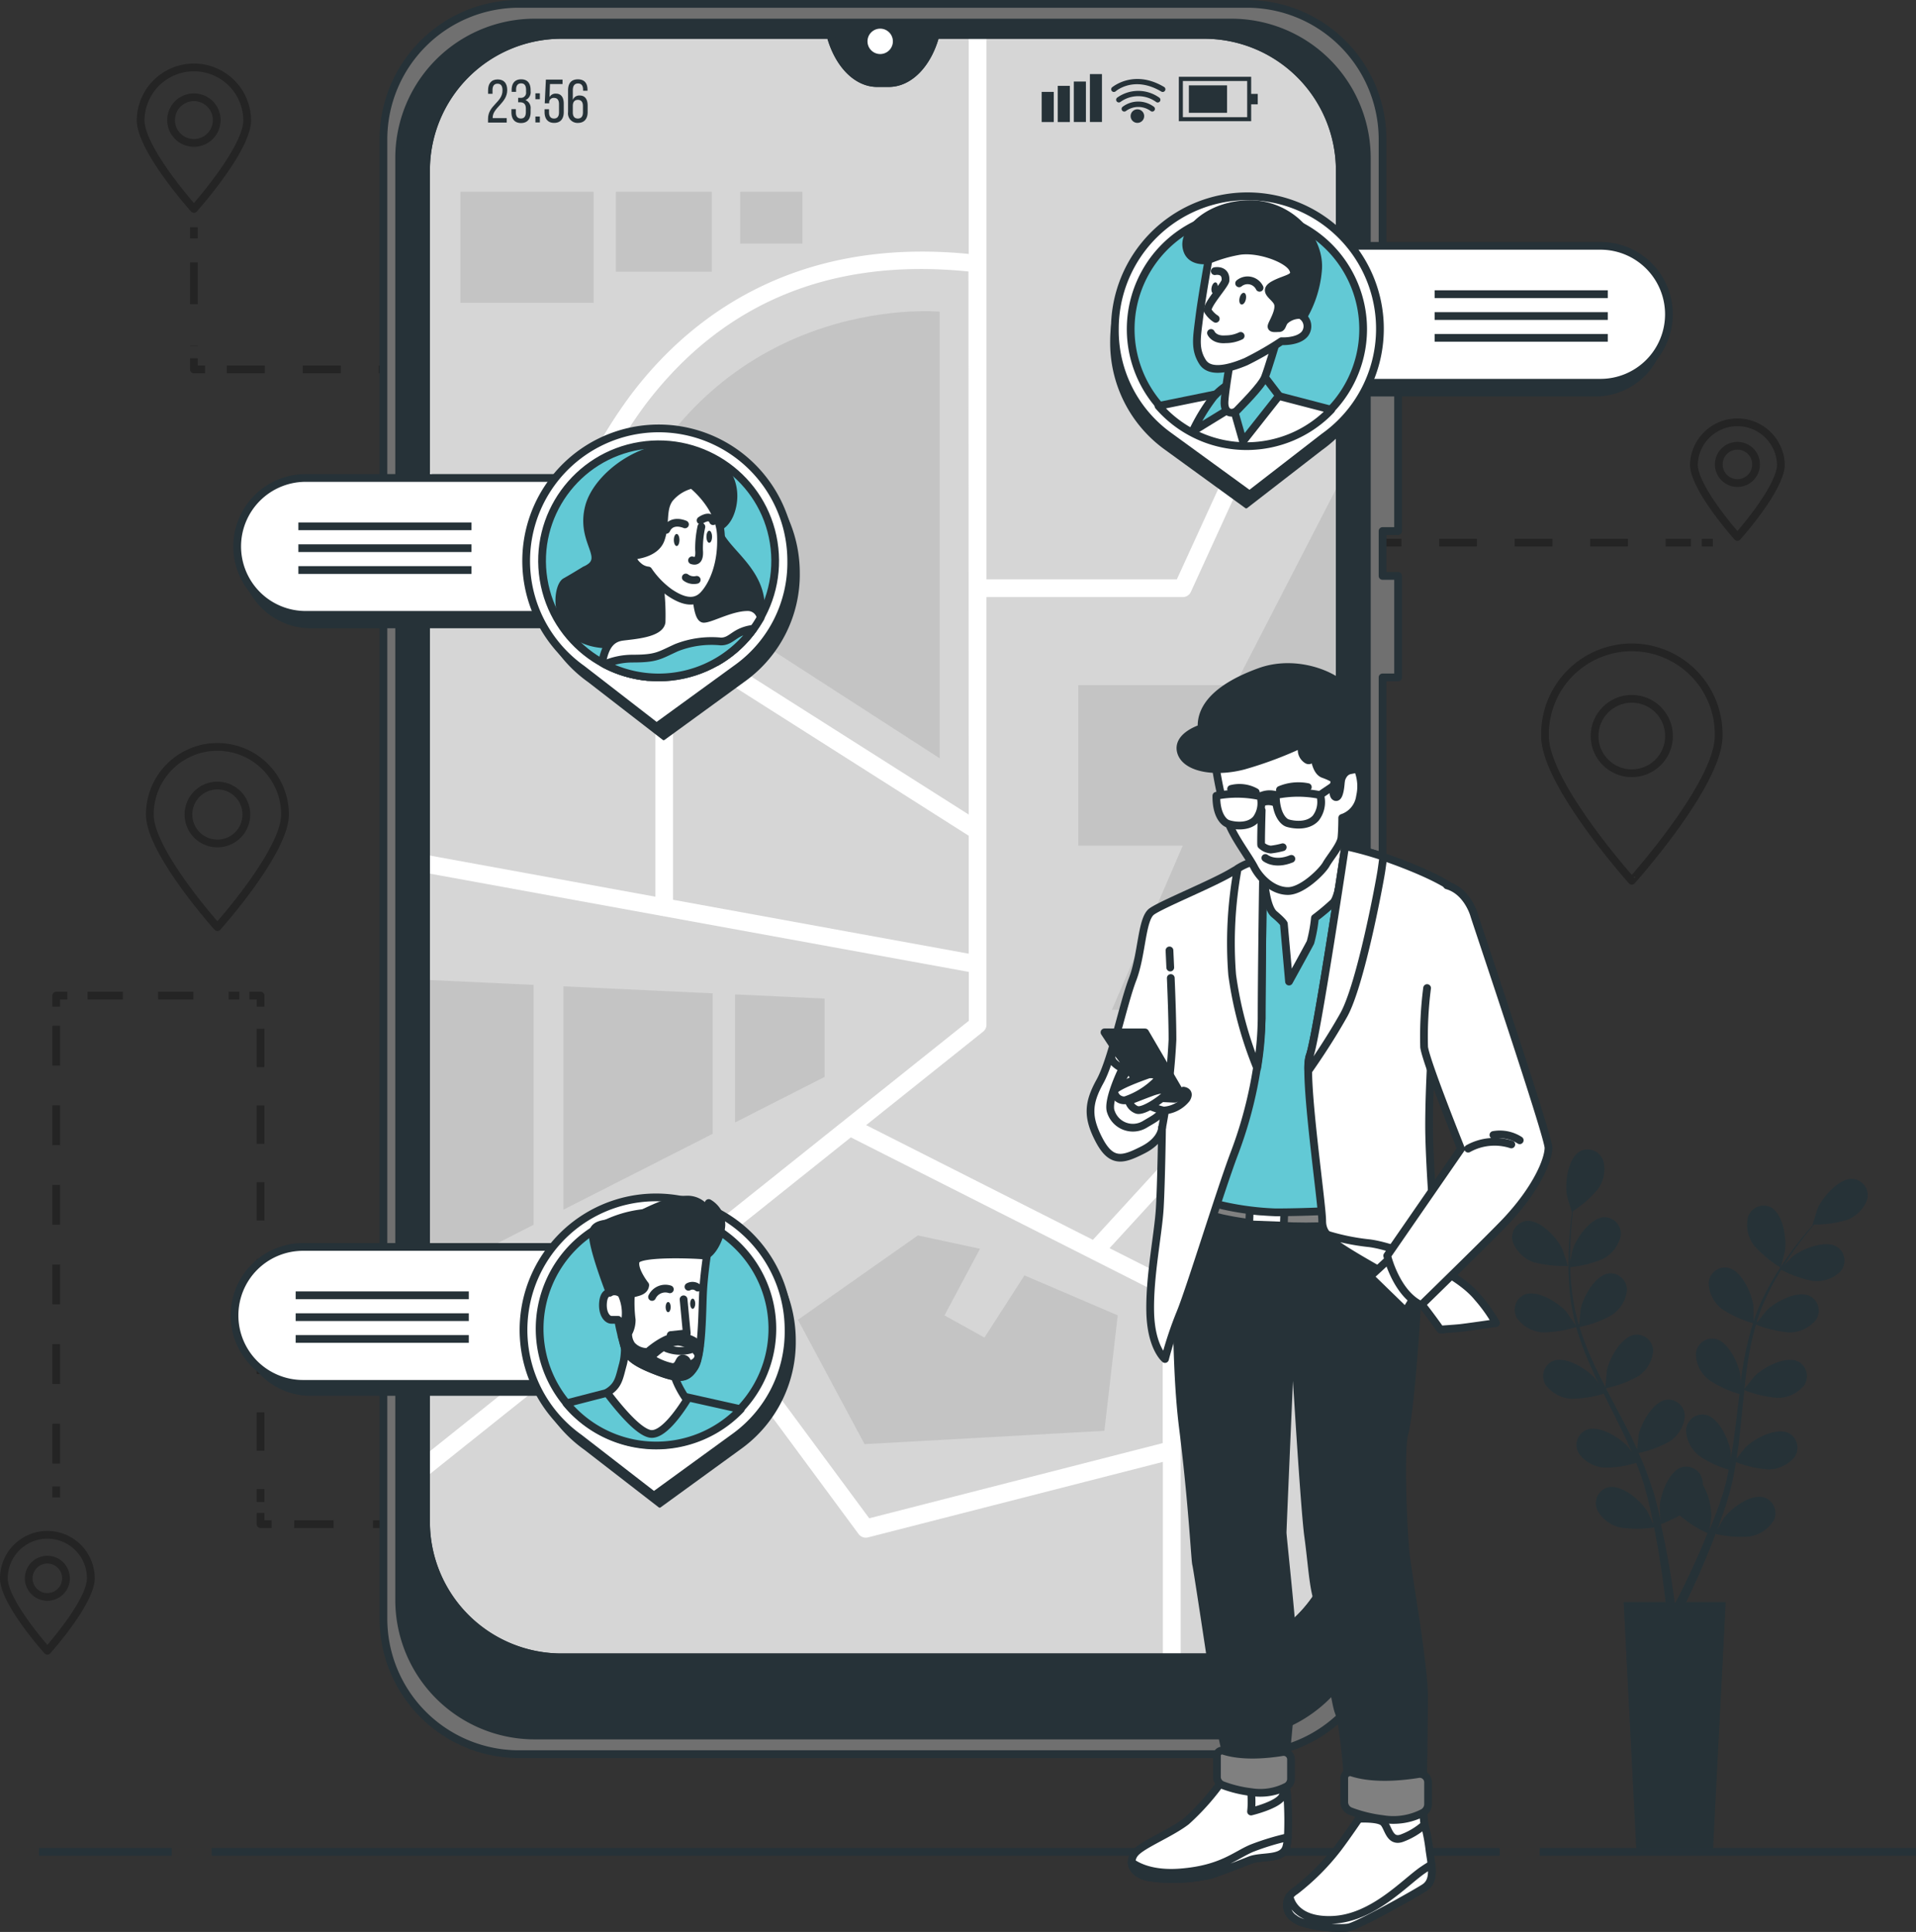 <svg xmlns="http://www.w3.org/2000/svg" width="247.572" height="249.645" viewBox="0 0 247.572 249.645">
  <rect x="0" y="0" width="247.572" height="249.645" fill="#333333" stroke="none"/>
  <g id="Location_tracking-bro" data-name="Location tracking-bro" transform="translate(-40.71 -36.19)">
    <g id="freepik--Graphics--inject-48" transform="translate(41.21 44.822)">
      <g id="Group_184" data-name="Group 184" transform="translate(0 0)" opacity="0.3">
        <line id="Line_1" data-name="Line 1" y2="1.435" transform="translate(24.556 20.74)" fill="none" stroke="#000" stroke-linejoin="round" stroke-width="1"/>
        <line id="Line_2" data-name="Line 2" y2="10.846" transform="translate(24.556 25.274)" fill="none" stroke="#000" stroke-linejoin="round" stroke-width="1" stroke-dasharray="5.4 5.4"/>
        <path id="Path_9227" data-name="Path 9227" d="M84,116.5v1.435h1.435" transform="translate(-59.444 -78.831)" fill="none" stroke="#000" stroke-linejoin="round" stroke-width="1"/>
        <line id="Line_3" data-name="Line 3" x2="88.745" transform="translate(28.809 39.104)" fill="none" stroke="#000" stroke-linejoin="round" stroke-width="1" stroke-dasharray="4.909 4.909"/>
        <path id="Path_9228" data-name="Path 9228" d="M248.5,119h1.435v1.435" transform="translate(-129.541 -79.896)" fill="none" stroke="#000" stroke-linejoin="round" stroke-width="1"/>
        <line id="Line_4" data-name="Line 4" y2="142.592" transform="translate(120.394 43.42)" fill="none" stroke="#000" stroke-linejoin="round" stroke-width="1" stroke-dasharray="5.02 5.02"/>
        <path id="Path_9229" data-name="Path 9229" d="M251,377.5v1.435h1.435" transform="translate(-130.606 -190.048)" fill="none" stroke="#000" stroke-linejoin="round" stroke-width="1"/>
        <line id="Line_5" data-name="Line 5" x2="2.582" transform="translate(123.55 188.886)" fill="none" stroke="#000" stroke-linejoin="round" stroke-width="1" stroke-dasharray="3 3"/>
        <line id="Line_6" data-name="Line 6" x2="1.435" transform="translate(126.994 188.886)" fill="none" stroke="#000" stroke-linejoin="round" stroke-width="1"/>
        <line id="Line_7" data-name="Line 7" y1="1.435" transform="translate(6.766 183.435)" fill="none" stroke="#000" stroke-linejoin="round" stroke-width="1"/>
        <line id="Line_8" data-name="Line 8" y1="57.554" transform="translate(6.766 122.931)" fill="none" stroke="#000" stroke-linejoin="round" stroke-width="1" stroke-dasharray="5.143 5.143"/>
        <path id="Path_9230" data-name="Path 9230" d="M53,261.435V260h1.435" transform="translate(-46.234 -139.979)" fill="none" stroke="#000" stroke-linejoin="round" stroke-width="1"/>
        <line id="Line_9" data-name="Line 9" x2="19.604" transform="translate(10.818 120.021)" fill="none" stroke="#000" stroke-linejoin="round" stroke-width="1" stroke-dasharray="4.556 4.556"/>
        <path id="Path_9231" data-name="Path 9231" d="M96.5,260h1.435v1.435" transform="translate(-64.77 -139.979)" fill="none" stroke="#000" stroke-linejoin="round" stroke-width="1"/>
        <line id="Line_10" data-name="Line 10" y2="61.153" transform="translate(33.164 124.302)" fill="none" stroke="#000" stroke-linejoin="round" stroke-width="1" stroke-dasharray="4.957 4.957"/>
        <path id="Path_9232" data-name="Path 9232" d="M99,376.5v1.435h1.435" transform="translate(-65.836 -189.622)" fill="none" stroke="#000" stroke-linejoin="round" stroke-width="1"/>
        <line id="Line_11" data-name="Line 11" x2="62.765" transform="translate(37.52 188.313)" fill="none" stroke="#000" stroke-linejoin="round" stroke-width="1" stroke-dasharray="5.087 5.087"/>
        <path id="Path_9233" data-name="Path 9233" d="M218.5,377.935h1.435V376.5" transform="translate(-116.757 -189.622)" fill="none" stroke="#000" stroke-linejoin="round" stroke-width="1"/>
        <line id="Line_12" data-name="Line 12" y1="119.636" transform="translate(103.178 64.36)" fill="none" stroke="#000" stroke-linejoin="round" stroke-width="1" stroke-dasharray="5.023 5.023"/>
        <path id="Path_9234" data-name="Path 9234" d="M221,159.435V158h1.435" transform="translate(-117.822 -96.515)" fill="none" stroke="#000" stroke-linejoin="round" stroke-width="1"/>
        <line id="Line_13" data-name="Line 13" x2="110.575" transform="translate(107.413 61.485)" fill="none" stroke="#000" stroke-linejoin="round" stroke-width="1" stroke-dasharray="4.878 4.878"/>
        <line id="Line_14" data-name="Line 14" x2="1.435" transform="translate(219.388 61.485)" fill="none" stroke="#000" stroke-linejoin="round" stroke-width="1"/>
        <path id="Path_9235" data-name="Path 9235" d="M85.773,57.747a6.887,6.887,0,0,0-13.773,0c0,3.8,6.887,11.478,6.887,11.478S85.773,61.546,85.773,57.747Z" transform="translate(-54.33 -50.86)" fill="none" stroke="#000" stroke-linejoin="round" stroke-width="1"/>
        <path id="Path_9236" data-name="Path 9236" d="M84.759,60.67a2.95,2.95,0,1,0-2.95,2.95A2.95,2.95,0,0,0,84.759,60.67Z" transform="translate(-57.253 -53.783)" fill="none" stroke="#000" stroke-linejoin="round" stroke-width="1"/>
        <path id="Path_9237" data-name="Path 9237" d="M432.972,136.347a5.624,5.624,0,0,0-11.242,0c0,3.1,5.624,9.371,5.624,9.371S432.972,139.452,432.972,136.347Z" transform="translate(-203.358 -84.968)" fill="none" stroke="#000" stroke-linejoin="round" stroke-width="1"/>
        <circle id="Ellipse_45" data-name="Ellipse 45" cx="2.41" cy="2.41" r="2.41" transform="translate(221.586 48.969)" fill="none" stroke="#000" stroke-linejoin="round" stroke-width="1"/>
        <path id="Path_9238" data-name="Path 9238" d="M410.641,193.031a11.219,11.219,0,1,0-22.433,0c0,6.192,11.214,18.7,11.214,18.7S410.641,199.223,410.641,193.031Z" transform="translate(-189.072 -106.553)" fill="none" stroke="#000" stroke-linejoin="round" stroke-width="1"/>
        <circle id="Ellipse_46" data-name="Ellipse 46" cx="4.809" cy="4.809" r="4.809" transform="translate(205.54 81.669)" fill="none" stroke="#000" stroke-linejoin="round" stroke-width="1"/>
        <path id="Path_9239" data-name="Path 9239" d="M91.539,212.734a8.734,8.734,0,1,0-17.469,0c0,4.821,8.734,14.554,8.734,14.554S91.539,217.555,91.539,212.734Z" transform="translate(-55.212 -116.116)" fill="none" stroke="#000" stroke-linejoin="round" stroke-width="1"/>
        <path id="Path_9240" data-name="Path 9240" d="M90.253,216.442a3.742,3.742,0,1,0-3.742,3.742A3.742,3.742,0,0,0,90.253,216.442Z" transform="translate(-58.92 -119.824)" fill="none" stroke="#000" stroke-linejoin="round" stroke-width="1"/>
        <path id="Path_9241" data-name="Path 9241" d="M52.447,387.028a5.618,5.618,0,1,0-11.237,0c0,3.1,5.618,9.366,5.618,9.366S52.447,390.133,52.447,387.028Z" transform="translate(-41.21 -191.714)" fill="none" stroke="#000" stroke-linejoin="round" stroke-width="1"/>
        <circle id="Ellipse_47" data-name="Ellipse 47" cx="2.41" cy="2.41" r="2.41" transform="translate(3.208 192.904)" fill="none" stroke="#000" stroke-linejoin="round" stroke-width="1"/>
      </g>
    </g>
    <g id="freepik--Device--inject-48" transform="translate(90.254 36.69)">
      <path id="Path_9242" data-name="Path 9242" d="M254.33,61.179V235.81a17.515,17.515,0,0,1-17.492,17.515H153.775A17.515,17.515,0,0,1,136.26,235.81V61.179A17.515,17.515,0,0,1,153.775,43.67h34.731l.034.126c1.027,3.7,3.392,6.1,6.014,6.1h1.5c2.623,0,4.987-2.4,6.014-6.1l.04-.126h34.725A17.515,17.515,0,0,1,254.33,61.179Z" transform="translate(-130.757 -39.664)" fill="#d6d6d6"/>
      <path id="Path_9243" data-name="Path 9243" d="M208.678,171.576V116.317h25.365a1.148,1.148,0,0,0,1.044-.666L254.33,73.529V68.008l-21.05,46.014h-24.6V43.67h-2.3V71.979c-22.909-2.261-36.332,8.539-43.58,18.112a61.761,61.761,0,0,0-9.991,20.338L136.26,99.922v2.72L165.9,121.459h0v33.578l-29.624-5.406v2.336L206.4,164.753v6.313l-70.122,56.011v2.938l31.713-25.331,24.166,32.711a1.148,1.148,0,0,0,.924.465,1.228,1.228,0,0,0,.287-.034l38.1-9.756v25.256h2.3V205.8a1.148,1.148,0,0,0-.631-1.021l-8.557-4.327L239.2,184.5l15.133,5.831V187.9l-15.076-5.8a1.148,1.148,0,0,0-1.263.293l-15.564,16.981-29.3-14.823,15.116-12.08A1.148,1.148,0,0,0,208.678,171.576Zm22.772,34.932v19.133l-37.922,9.716L169.769,203.22l21.383-17.084ZM206.382,162.4l-38.2-6.967v-32.55l38.2,24.275Zm0-17.98-51.534-32.711A59.936,59.936,0,0,1,164.6,91.463c10.02-13.234,24.068-19.013,41.75-17.216Z" transform="translate(-130.757 -39.664)" fill="#fff"/>
      <path id="Path_9244" data-name="Path 9244" d="M316.937,190.8H313.5l-8.677,21.7H287.469l9.159-21.216h-13.5V170.554h20.246l13.561-26.324Z" transform="translate(-193.341 -82.515)" fill="#c4c4c4"/>
      <rect id="Rectangle_1431" data-name="Rectangle 1431" width="17.216" height="14.347" transform="translate(9.945 24.281)" fill="#c4c4c4"/>
      <rect id="Rectangle_1432" data-name="Rectangle 1432" width="12.396" height="10.33" transform="translate(30.031 24.281)" fill="#c4c4c4"/>
      <path id="Path_9245" data-name="Path 9245" d="M177.68,136.148l42.61,27.517V105.951S189.812,103.012,177.68,136.148Z" transform="translate(-148.406 -66.175)" fill="#c4c4c4"/>
      <rect id="Rectangle_1433" data-name="Rectangle 1433" width="8.034" height="6.697" transform="translate(46.1 24.281)" fill="#c4c4c4"/>
      <path id="Path_9246" data-name="Path 9246" d="M235.495,314,220,324.9l8.608,16.069,30.989-1.722,1.722-14.921-12.051-5.165L244.1,327.2l-5.165-2.869,4.591-8.608Z" transform="translate(-166.44 -154.858)" fill="#c4c4c4"/>
      <path id="Path_9247" data-name="Path 9247" d="M150.159,257.1v31l-13.9,7.07V256.45Z" transform="translate(-130.757 -130.334)" fill="#c4c4c4"/>
      <path id="Path_9248" data-name="Path 9248" d="M186.482,276.969V258.817L167.2,257.91v28.86Z" transform="translate(-143.941 -130.957)" fill="#c4c4c4"/>
      <path id="Path_9249" data-name="Path 9249" d="M205.84,259.73v16.545l11.569-5.882V260.269Z" transform="translate(-160.406 -131.732)" fill="#c4c4c4"/>
      <path id="Path_9250" data-name="Path 9250" d="M257.778,104.809V82.618H255.77V54.2A17.521,17.521,0,0,0,238.255,36.69h-94.07A17.521,17.521,0,0,0,126.67,54.2V245.347a17.515,17.515,0,0,0,17.515,17.515h94.07a17.515,17.515,0,0,0,17.515-17.515V123.724h2.009V110.611H255.77v-5.8Zm-7.535,128.027a17.515,17.515,0,0,1-17.492,17.515H149.688a17.515,17.515,0,0,1-17.515-17.515V58.2A17.515,17.515,0,0,1,149.688,40.7h34.731l.034.126c1.027,3.7,3.392,6.1,6.014,6.1h1.5c2.623,0,4.987-2.4,6.014-6.1l.04-.126h34.725A17.515,17.515,0,0,1,250.243,58.2Z" transform="translate(-126.67 -36.69)" fill="#707070" stroke="#263238" stroke-linejoin="round" stroke-width="1"/>
      <path id="Path_9251" data-name="Path 9251" d="M237.738,40.9H147.719A17.509,17.509,0,0,0,130.21,58.415V244.73a17.515,17.515,0,0,0,17.509,17.515h90.019a17.515,17.515,0,0,0,17.509-17.515V58.415A17.509,17.509,0,0,0,237.738,40.9Zm14.014,193.73a17.515,17.515,0,0,1-17.492,17.515H151.2a17.515,17.515,0,0,1-17.515-17.515V60A17.515,17.515,0,0,1,151.2,42.49h34.731l.034.126c1.027,3.7,3.392,6.1,6.014,6.1h1.5c2.623,0,4.987-2.4,6.014-6.1l.04-.126H234.26A17.515,17.515,0,0,1,251.752,60Z" transform="translate(-128.178 -38.484)" fill="#263238" stroke="#263238" stroke-linejoin="round" stroke-width="1"/>
      <circle id="Ellipse_48" data-name="Ellipse 48" cx="1.641" cy="1.641" r="1.641" transform="translate(62.547 3.202)" fill="#fff"/>
      <path id="Path_9252" data-name="Path 9252" d="M152.7,55.087c0,1.664-1.865,2.261-1.877,3.535v.086h1.813v.574H150.22v-.471c0-1.785,1.871-2.129,1.871-3.684,0-.574-.189-.867-.648-.867s-.643.327-.643.815v.488h-.574v-.448c0-.844.39-1.406,1.24-1.406S152.7,54.244,152.7,55.087Z" transform="translate(-136.705 -43.943)" fill="#263238"/>
      <path id="Path_9253" data-name="Path 9253" d="M157.969,55.069v.143a1.085,1.085,0,0,1-.666,1.148,1.1,1.1,0,0,1,.666,1.148v.425c0,.844-.39,1.395-1.245,1.395s-1.234-.574-1.234-1.395v-.4h.574v.419c0,.494.207.792.648.792s.643-.293.643-.849v-.425c0-.545-.23-.8-.694-.821h-.3v-.574h.362a.66.66,0,0,0,.66-.758v-.253c0-.574-.2-.861-.643-.861s-.648.31-.648.8V55.3h-.574v-.23c0-.844.39-1.389,1.234-1.389S157.969,54.225,157.969,55.069Z" transform="translate(-138.951 -43.93)" fill="#263238"/>
      <path id="Path_9254" data-name="Path 9254" d="M161.464,56.83v.763h-.574V56.83Zm0,3v.763h-.574v-.763Z" transform="translate(-141.252 -45.272)" fill="#263238"/>
      <path id="Path_9255" data-name="Path 9255" d="M163.587,56.011a.884.884,0,0,1,.821-.453c.712,0,1.022.516,1.022,1.308v1.079c0,.844-.4,1.395-1.245,1.395s-1.234-.574-1.234-1.395v-.373h.574v.413c0,.494.207.792.648.792s.643-.3.643-.792V56.912c0-.5-.2-.8-.643-.8a.574.574,0,0,0-.626.574v.126h-.574l.149-3.065h2.152v.574H163.65Z" transform="translate(-142.13 -43.96)" fill="#263238"/>
      <path id="Path_9256" data-name="Path 9256" d="M170.754,55.057v.1h-.574v-.149c0-.5-.207-.792-.654-.792s-.671.3-.671.89v1.24a.884.884,0,0,1,.889-.574c.712,0,1.027.511,1.027,1.308v.838c0,.844-.419,1.395-1.263,1.395a1.227,1.227,0,0,1-1.268-1.395V55.1c0-.872.39-1.417,1.268-1.417S170.754,54.214,170.754,55.057Zm-1.9,2.066v.832c0,.494.207.792.654.792s.654-.3.654-.792v-.832c0-.494-.212-.792-.654-.792S168.854,56.63,168.854,57.123Z" transform="translate(-144.384 -43.93)" fill="#263238"/>
      <rect id="Rectangle_1434" data-name="Rectangle 1434" width="1.561" height="3.897" transform="translate(85.055 11.374)" fill="#263238"/>
      <rect id="Rectangle_1435" data-name="Rectangle 1435" width="1.561" height="4.677" transform="translate(87.132 10.594)" fill="#263238"/>
      <rect id="Rectangle_1436" data-name="Rectangle 1436" width="1.561" height="5.228" transform="translate(89.209 10.037)" fill="#263238"/>
      <rect id="Rectangle_1437" data-name="Rectangle 1437" width="1.555" height="6.192" transform="translate(91.287 9.073)" fill="#263238"/>
      <path id="Path_9257" data-name="Path 9257" d="M315.108,58.849H305.76V53.11h9.348Zm-8.826-.522h8.31V53.655h-8.31Z" transform="translate(-202.984 -43.687)" fill="#263238"/>
      <rect id="Rectangle_1438" data-name="Rectangle 1438" width="4.935" height="3.547" transform="translate(104.073 10.531)" fill="#263238"/>
      <rect id="Rectangle_1439" data-name="Rectangle 1439" width="1.176" height="1.349" transform="translate(111.797 11.633)" fill="#263238"/>
      <path id="Path_9258" data-name="Path 9258" d="M296.842,59.994a.315.315,0,0,1-.178-.046,2.705,2.705,0,0,0-3.214-.04.35.35,0,0,1-.493-.034.344.344,0,0,1,.034-.488,3.361,3.361,0,0,1,4.017-.04.35.35,0,0,1,.121.482.344.344,0,0,1-.287.166Z" transform="translate(-197.492 -46.077)" fill="#263238"/>
      <path id="Path_9259" data-name="Path 9259" d="M297.015,57.8a.35.35,0,0,1-.178-.052,3.942,3.942,0,0,0-4.62-.034.35.35,0,0,1-.459-.528,4.674,4.674,0,0,1,5.435-.034.35.35,0,0,1,.126.476A.362.362,0,0,1,297.015,57.8Z" transform="translate(-196.97 -45.054)" fill="#263238"/>
      <path id="Path_9260" data-name="Path 9260" d="M297.188,55.283a.321.321,0,0,1-.178-.052c-3.489-2.072-5.8-.121-5.9-.034a.35.35,0,0,1-.493-.034.344.344,0,0,1,.034-.488c.029,0,2.778-2.382,6.714-.04a.344.344,0,0,1,.12.476A.35.35,0,0,1,297.188,55.283Z" transform="translate(-196.495 -43.898)" fill="#263238"/>
      <circle id="Ellipse_49" data-name="Ellipse 49" cx="0.878" cy="0.878" r="0.878" transform="translate(96.544 13.624)" fill="#263238"/>
    </g>
    <g id="freepik--Plant--inject-48" transform="translate(236.103 184.736)">
      <path id="Path_9261" data-name="Path 9261" d="M438.005,315.294c.029,0,.574-2.1.574-2.238.224-1.59-.281-4.792-1.905-5.578a2.123,2.123,0,0,0-2.869,1.285,4.426,4.426,0,0,0,.769,3.661A15.293,15.293,0,0,0,438.005,315.294Z" transform="translate(-403.329 -300.049)" fill="#263238"/>
      <path id="Path_9262" data-name="Path 9262" d="M383.567,316.05a14.829,14.829,0,0,0,4.448.488s-.677-2.066-.735-2.192c-.694-1.446-2.869-3.839-4.666-3.6a2.129,2.129,0,0,0-1.722,2.669A4.448,4.448,0,0,0,383.567,316.05Z" transform="translate(-380.817 -301.511)" fill="#263238"/>
      <path id="Path_9263" data-name="Path 9263" d="M425.164,298.467c-1.79-.189-3.914,2.261-4.591,3.724-.057.132-.712,2.215-.677,2.215h.034c-.339.385-.694.8-1.079,1.263-.7.855-1.481,1.831-2.261,2.956a37.174,37.174,0,0,0-2.341,3.736,27.577,27.577,0,0,0-2,4.5v.057c0-.522,0-2-.029-2.112-.207-1.59-1.544-4.545-3.311-4.872a2.118,2.118,0,0,0-2.45,2,4.4,4.4,0,0,0,1.722,3.334,15.011,15.011,0,0,0,4.017,1.842A37.667,37.667,0,0,0,411.012,322c-.172.964-.316,1.934-.448,2.915v-.918c-.207-1.6-1.544-4.551-3.311-4.878a2.123,2.123,0,0,0-2.451,2,4.386,4.386,0,0,0,1.722,3.328,14.761,14.761,0,0,0,3.914,1.808c-.052.373-.1.746-.143,1.148-.218,1.8-.425,3.6-.683,5.366-.086.62-.2,1.228-.31,1.836v-.8c-.207-1.59-1.538-4.545-3.311-4.872a2.123,2.123,0,0,0-2.45,2,4.422,4.422,0,0,0,1.722,3.328,13.417,13.417,0,0,0,3.8,1.768c-.132.62-.258,1.24-.413,1.836-.12.4-.2.8-.339,1.2s-.258.792-.379,1.182c-.276.74-.545,1.509-.826,2.227-.2.5-.384.976-.574,1.452.1-.62.264-1.831.264-1.934a8.3,8.3,0,0,0-1.108-4.017,2.6,2.6,0,0,0-.029-.471,2.129,2.129,0,0,0-2.6-1.808c-1.722.465-2.841,3.518-2.927,5.119,0,.092.057,1.148.109,1.779-.086-.379-.166-.746-.264-1.148-.184-.769-.385-1.527-.6-2.347l-.413-1.205c-.109-.4-.281-.8-.419-1.211-.344-.941-.735-1.877-1.148-2.812a14.229,14.229,0,0,0,4.017-1.5,4.406,4.406,0,0,0,1.951-3.2,2.129,2.129,0,0,0-2.3-2.181c-1.791.2-3.34,3.042-3.661,4.591,0,.1-.126,1.257-.172,1.888-.258-.574-.511-1.113-.786-1.676-.8-1.607-1.659-3.208-2.508-4.815-.264-.494-.516-.981-.769-1.475a14.932,14.932,0,0,0,4.155-1.538,4.448,4.448,0,0,0,1.951-3.191,2.129,2.129,0,0,0-2.3-2.181c-1.785.2-3.334,3.042-3.661,4.591,0,.121-.172,1.779-.189,2.2-.574-1.085-1.119-2.169-1.618-3.26a38.39,38.39,0,0,1-1.756-4.534,14.153,14.153,0,0,0,4.184-1.544,4.43,4.43,0,0,0,1.951-3.191,2.129,2.129,0,0,0-2.3-2.181c-1.79.2-3.34,3.042-3.667,4.591,0,.1-.138,1.372-.178,1.974h-.1a27.548,27.548,0,0,1-.912-4.8c-.1-.89-.143-1.75-.172-2.588a14.274,14.274,0,0,0,4.224-1.062,4.453,4.453,0,0,0,2.3-2.961,2.129,2.129,0,0,0-2.043-2.416c-1.8,0-3.656,2.657-4.149,4.184-.029.086-.207.958-.333,1.6v-1.148c0-1.36.092-2.6.178-3.7.052-.631.109-1.194.172-1.722a14.436,14.436,0,0,0,3.242-2.869,4.342,4.342,0,0,0,.666-3.684,2.129,2.129,0,0,0-2.927-1.205c-1.6.826-2.02,4.046-1.756,5.63,0,.132.631,2.232.654,2.215h.034c-.069.511-.143,1.056-.207,1.653-.109,1.1-.224,2.347-.253,3.713a38.674,38.674,0,0,0,.1,4.407,27.473,27.473,0,0,0,.821,4.867.306.306,0,0,0,0,.057c-.287-.448-1.148-1.664-1.194-1.75-1.05-1.211-3.793-2.938-5.446-2.238a2.129,2.129,0,0,0-.947,3.024,4.471,4.471,0,0,0,3.265,1.836,14.893,14.893,0,0,0,4.379-.689,36.526,36.526,0,0,0,1.722,4.723c.385.9.8,1.79,1.234,2.68-.258-.379-.488-.712-.528-.752-1.05-1.217-3.793-2.944-5.446-2.244a2.129,2.129,0,0,0-.947,3.024,4.453,4.453,0,0,0,3.265,1.836,14.333,14.333,0,0,0,4.252-.654c.172.339.339.677.5,1.016.815,1.624,1.636,3.242,2.393,4.855.27.574.511,1.148.752,1.722-.224-.333-.419-.614-.453-.654-1.05-1.211-3.8-2.944-5.452-2.238a2.123,2.123,0,0,0-.941,3.024,4.443,4.443,0,0,0,3.26,1.831,13.205,13.205,0,0,0,4.143-.62c.229.574.465,1.182.666,1.762.126.4.275.775.379,1.188s.224.8.333,1.194c.189.769.385,1.561.545,2.3.115.528.212,1.027.316,1.532-.258-.574-.786-1.67-.844-1.756-.855-1.36-3.306-3.483-5.044-3.042a2.129,2.129,0,0,0-1.395,2.869,4.4,4.4,0,0,0,2.95,2.3,15.165,15.165,0,0,0,4.407,0c.166.832.321,1.647.453,2.422.471,2.669.763,4.907.947,6.479.029.275.057.528.08.763h-5.412l1.653,32.218h9.871l1.653-32.218h-5.108l.115-.235c.689-1.44,1.653-3.512,2.686-6.043.333-.8.666-1.664,1-2.554a14.437,14.437,0,0,0,4.4.344,4.5,4.5,0,0,0,3.11-2.083,2.129,2.129,0,0,0-1.176-2.938c-1.722-.574-4.3,1.36-5.262,2.651-.052.08-.574.976-.89,1.544.138-.362.27-.717.407-1.09.27-.74.522-1.492.792-2.3.121-.39.235-.786.356-1.188s.212-.826.321-1.245c.23-.976.419-1.974.574-2.978a14.163,14.163,0,0,0,4.172.958,4.447,4.447,0,0,0,3.392-1.59,2.123,2.123,0,0,0-.717-3.082c-1.6-.826-4.465.694-5.6,1.825-.069.069-.8.976-1.182,1.481.092-.608.189-1.211.27-1.831.218-1.785.39-3.592.574-5.4l.172-1.659a14.706,14.706,0,0,0,4.316,1.01,4.43,4.43,0,0,0,3.386-1.584,2.129,2.129,0,0,0-.712-3.087c-1.6-.821-4.465.694-5.6,1.831-.086.086-1.148,1.389-1.377,1.722.126-1.217.27-2.427.453-3.61a36.489,36.489,0,0,1,1.039-4.752,14.935,14.935,0,0,0,4.333,1.022,4.447,4.447,0,0,0,3.392-1.59,2.123,2.123,0,0,0-.717-3.082c-1.6-.826-4.459.694-5.6,1.825-.075.075-.867,1.067-1.234,1.549l-.092-.052a27.077,27.077,0,0,1,1.888-4.5c.407-.8.844-1.544,1.286-2.255a14.6,14.6,0,0,0,4.1,1.446,4.424,4.424,0,0,0,3.547-1.205,2.135,2.135,0,0,0-.373-3.151c-1.5-.993-4.511.2-5.768,1.205-.069.052-.7.683-1.148,1.148.207-.316.413-.648.614-.953.752-1.148,1.509-2.123,2.187-3,.39-.494.752-.93,1.1-1.337a13.868,13.868,0,0,0,4.287-.608,4.423,4.423,0,0,0,2.594-2.7,2.135,2.135,0,0,0-1.8-2.565Zm-19.8,48.039c-1.079,2.485-2.072,4.516-2.789,5.922-.143.287-.275.534-.4.769h-.115c-.04-.275-.075-.574-.121-.912-.218-1.584-.574-3.845-1.1-6.531-.166-.849-.362-1.75-.574-2.674a23.487,23.487,0,0,0,2.462-1.148,14.77,14.77,0,0,0,3.581,2.3C406,345.02,405.681,345.789,405.365,346.506Z" transform="translate(-381.065 -294.665)" fill="#263238"/>
      <path id="Path_9264" data-name="Path 9264" d="M383.567,316.05a14.829,14.829,0,0,0,4.448.488s-.677-2.066-.735-2.192c-.694-1.446-2.869-3.839-4.666-3.6a2.129,2.129,0,0,0-1.722,2.669A4.448,4.448,0,0,0,383.567,316.05Z" transform="translate(-380.817 -301.511)" fill="#263238" opacity="0.3"/>
      <path id="Path_9265" data-name="Path 9265" d="M438.005,315.294c.029,0,.574-2.1.574-2.238.224-1.59-.281-4.792-1.905-5.578a2.123,2.123,0,0,0-2.869,1.285,4.426,4.426,0,0,0,.769,3.661A15.293,15.293,0,0,0,438.005,315.294Z" transform="translate(-403.329 -300.049)" fill="#263238" opacity="0.3"/>
      <path id="Path_9266" data-name="Path 9266" d="M425.164,298.467c-1.79-.189-3.914,2.261-4.591,3.724-.057.132-.712,2.215-.677,2.215h.034c-.339.385-.694.8-1.079,1.263-.7.855-1.481,1.831-2.261,2.956a37.174,37.174,0,0,0-2.341,3.736,27.577,27.577,0,0,0-2,4.5v.057c0-.522,0-2-.029-2.112-.207-1.59-1.544-4.545-3.311-4.872a2.118,2.118,0,0,0-2.45,2,4.4,4.4,0,0,0,1.722,3.334,15.011,15.011,0,0,0,4.017,1.842A37.667,37.667,0,0,0,411.012,322c-.172.964-.316,1.934-.448,2.915v-.918c-.207-1.6-1.544-4.551-3.311-4.878a2.123,2.123,0,0,0-2.451,2,4.386,4.386,0,0,0,1.722,3.328,14.761,14.761,0,0,0,3.914,1.808c-.052.373-.1.746-.143,1.148-.218,1.8-.425,3.6-.683,5.366-.086.62-.2,1.228-.31,1.836v-.8c-.207-1.59-1.538-4.545-3.311-4.872a2.123,2.123,0,0,0-2.45,2,4.422,4.422,0,0,0,1.722,3.328,13.417,13.417,0,0,0,3.8,1.768c-.132.62-.258,1.24-.413,1.836-.12.4-.2.8-.339,1.2s-.258.792-.379,1.182c-.276.74-.545,1.509-.826,2.227-.2.5-.384.976-.574,1.452.1-.62.264-1.831.264-1.934a8.3,8.3,0,0,0-1.108-4.017,2.6,2.6,0,0,0-.029-.471,2.129,2.129,0,0,0-2.6-1.808c-1.722.465-2.841,3.518-2.927,5.119,0,.092.057,1.148.109,1.779-.086-.379-.166-.746-.264-1.148-.184-.769-.385-1.527-.6-2.347l-.413-1.205c-.109-.4-.281-.8-.419-1.211-.344-.941-.735-1.877-1.148-2.812a14.229,14.229,0,0,0,4.017-1.5,4.406,4.406,0,0,0,1.951-3.2,2.129,2.129,0,0,0-2.3-2.181c-1.791.2-3.34,3.042-3.661,4.591,0,.1-.126,1.257-.172,1.888-.258-.574-.511-1.113-.786-1.676-.8-1.607-1.659-3.208-2.508-4.815-.264-.494-.516-.981-.769-1.475a14.932,14.932,0,0,0,4.155-1.538,4.448,4.448,0,0,0,1.951-3.191,2.129,2.129,0,0,0-2.3-2.181c-1.785.2-3.334,3.042-3.661,4.591,0,.121-.172,1.779-.189,2.2-.574-1.085-1.119-2.169-1.618-3.26a38.39,38.39,0,0,1-1.756-4.534,14.153,14.153,0,0,0,4.184-1.544,4.43,4.43,0,0,0,1.951-3.191,2.129,2.129,0,0,0-2.3-2.181c-1.79.2-3.34,3.042-3.667,4.591,0,.1-.138,1.372-.178,1.974h-.1a27.548,27.548,0,0,1-.912-4.8c-.1-.89-.143-1.75-.172-2.588a14.274,14.274,0,0,0,4.224-1.062,4.453,4.453,0,0,0,2.3-2.961,2.129,2.129,0,0,0-2.043-2.416c-1.8,0-3.656,2.657-4.149,4.184-.029.086-.207.958-.333,1.6v-1.148c0-1.36.092-2.6.178-3.7.052-.631.109-1.194.172-1.722a14.436,14.436,0,0,0,3.242-2.869,4.342,4.342,0,0,0,.666-3.684,2.129,2.129,0,0,0-2.927-1.205c-1.6.826-2.02,4.046-1.756,5.63,0,.132.631,2.232.654,2.215h.034c-.069.511-.143,1.056-.207,1.653-.109,1.1-.224,2.347-.253,3.713a38.674,38.674,0,0,0,.1,4.407,27.473,27.473,0,0,0,.821,4.867.306.306,0,0,0,0,.057c-.287-.448-1.148-1.664-1.194-1.75-1.05-1.211-3.793-2.938-5.446-2.238a2.129,2.129,0,0,0-.947,3.024,4.471,4.471,0,0,0,3.265,1.836,14.893,14.893,0,0,0,4.379-.689,36.526,36.526,0,0,0,1.722,4.723c.385.9.8,1.79,1.234,2.68-.258-.379-.488-.712-.528-.752-1.05-1.217-3.793-2.944-5.446-2.244a2.129,2.129,0,0,0-.947,3.024,4.453,4.453,0,0,0,3.265,1.836,14.333,14.333,0,0,0,4.252-.654c.172.339.339.677.5,1.016.815,1.624,1.636,3.242,2.393,4.855.27.574.511,1.148.752,1.722-.224-.333-.419-.614-.453-.654-1.05-1.211-3.8-2.944-5.452-2.238a2.123,2.123,0,0,0-.941,3.024,4.443,4.443,0,0,0,3.26,1.831,13.205,13.205,0,0,0,4.143-.62c.229.574.465,1.182.666,1.762.126.4.275.775.379,1.188s.224.8.333,1.194c.189.769.385,1.561.545,2.3.115.528.212,1.027.316,1.532-.258-.574-.786-1.67-.844-1.756-.855-1.36-3.306-3.483-5.044-3.042a2.129,2.129,0,0,0-1.395,2.869,4.4,4.4,0,0,0,2.95,2.3,15.165,15.165,0,0,0,4.407,0c.166.832.321,1.647.453,2.422.471,2.669.763,4.907.947,6.479.029.275.057.528.08.763h-5.412l1.653,32.218h9.871l1.653-32.218h-5.108l.115-.235c.689-1.44,1.653-3.512,2.686-6.043.333-.8.666-1.664,1-2.554a14.437,14.437,0,0,0,4.4.344,4.5,4.5,0,0,0,3.11-2.083,2.129,2.129,0,0,0-1.176-2.938c-1.722-.574-4.3,1.36-5.262,2.651-.052.08-.574.976-.89,1.544.138-.362.27-.717.407-1.09.27-.74.522-1.492.792-2.3.121-.39.235-.786.356-1.188s.212-.826.321-1.245c.23-.976.419-1.974.574-2.978a14.163,14.163,0,0,0,4.172.958,4.447,4.447,0,0,0,3.392-1.59,2.123,2.123,0,0,0-.717-3.082c-1.6-.826-4.465.694-5.6,1.825-.069.069-.8.976-1.182,1.481.092-.608.189-1.211.27-1.831.218-1.785.39-3.592.574-5.4l.172-1.659a14.706,14.706,0,0,0,4.316,1.01,4.43,4.43,0,0,0,3.386-1.584,2.129,2.129,0,0,0-.712-3.087c-1.6-.821-4.465.694-5.6,1.831-.086.086-1.148,1.389-1.377,1.722.126-1.217.27-2.427.453-3.61a36.489,36.489,0,0,1,1.039-4.752,14.935,14.935,0,0,0,4.333,1.022,4.447,4.447,0,0,0,3.392-1.59,2.123,2.123,0,0,0-.717-3.082c-1.6-.826-4.459.694-5.6,1.825-.075.075-.867,1.067-1.234,1.549l-.092-.052a27.077,27.077,0,0,1,1.888-4.5c.407-.8.844-1.544,1.286-2.255a14.6,14.6,0,0,0,4.1,1.446,4.424,4.424,0,0,0,3.547-1.205,2.135,2.135,0,0,0-.373-3.151c-1.5-.993-4.511.2-5.768,1.205-.069.052-.7.683-1.148,1.148.207-.316.413-.648.614-.953.752-1.148,1.509-2.123,2.187-3,.39-.494.752-.93,1.1-1.337a13.868,13.868,0,0,0,4.287-.608,4.423,4.423,0,0,0,2.594-2.7,2.135,2.135,0,0,0-1.8-2.565Zm-19.8,48.039c-1.079,2.485-2.072,4.516-2.789,5.922-.143.287-.275.534-.4.769h-.115c-.04-.275-.075-.574-.121-.912-.218-1.584-.574-3.845-1.1-6.531-.166-.849-.362-1.75-.574-2.674a23.487,23.487,0,0,0,2.462-1.148,14.77,14.77,0,0,0,3.581,2.3C406,345.02,405.681,345.789,405.365,346.506Z" transform="translate(-381.065 -294.665)" fill="#263238" opacity="0.3"/>
    </g>
    <g id="freepik--Floor--inject-48" transform="translate(45.749 275.487)">
      <line id="Line_15" data-name="Line 15" x2="48.63" transform="translate(193.902)" fill="none" stroke="#263238" stroke-linejoin="round" stroke-width="1"/>
      <line id="Line_16" data-name="Line 16" x2="166.425" transform="translate(22.312)" fill="none" stroke="#263238" stroke-linejoin="round" stroke-width="1"/>
      <line id="Line_17" data-name="Line 17" x2="17.147" fill="none" stroke="#263238" stroke-linejoin="round" stroke-width="1"/>
    </g>
    <g id="freepik--Character--inject-48" transform="translate(181.621 122.382)">
      <path id="Path_9267" data-name="Path 9267" d="M315.327,443.995a7.37,7.37,0,0,1-.2,1.251c-.471,1.722-3.151,1.1-4.723,1.722s-3.621,1.417-5.039,1.888a22.121,22.121,0,0,1-8.034.316c-1.458-.31-2.158-1.1-2.186-1.922a1.756,1.756,0,0,1,.459-1.222c.941-1.1,4.557-2.519,6.605-4.092a31.921,31.921,0,0,0,4.723-5.354c2.99.792,8.034.161,8.034.161s.31,1.722.31,2.2a44.824,44.824,0,0,1,.046,5.05Z" transform="translate(-289.83 -292.783)" fill="#fff" stroke="#263238" stroke-linecap="round" stroke-linejoin="round" stroke-width="1"/>
      <path id="Path_9268" data-name="Path 9268" d="M315.328,449.5a7.37,7.37,0,0,1-.2,1.251c-.471,1.722-3.151,1.1-4.723,1.722s-3.621,1.417-5.039,1.888a22.12,22.12,0,0,1-8.034.316c-1.458-.31-2.158-1.1-2.186-1.923.8.574,2.76,1.613,6.479,1.285,5.165-.442,6.927-2.232,9.056-3.122a32.888,32.888,0,0,1,4.643-1.417Z" transform="translate(-289.83 -298.289)" fill="#fff" stroke="#263238" stroke-linecap="round" stroke-linejoin="round" stroke-width="1"/>
      <path id="Path_9269" data-name="Path 9269" d="M326.206,437.656c-.069-.436-.132-.786-.132-.786a36.114,36.114,0,0,1-4.769.23l-.115.086s.316-.161.476,1.1a11.715,11.715,0,0,1,0,2.514s3.581-.849,4.092-2.043C325.907,438.408,326.062,438.023,326.206,437.656Z" transform="translate(-300.926 -292.907)" fill="#fff" stroke="#263238" stroke-linecap="round" stroke-linejoin="round" stroke-width="1"/>
      <path id="Path_9270" data-name="Path 9270" d="M347.819,453.243c-1.446.918-8.539,4.884-9.756,5.113s-5.739-.08-7.019-1.148a2.057,2.057,0,0,1-.626-2.869,2.743,2.743,0,0,1,.78-.729,30.43,30.43,0,0,0,5.417-5.417c1.222-1.6,3.128-4.425,3.128-4.425l.149-.838,7.782.23s.149,1.676.224,1.986a22.863,22.863,0,0,1,.614,3.277c.092.648.2,1.257.258,1.813C348.892,451.578,348.817,452.6,347.819,453.243Z" transform="translate(-304.709 -295.489)" fill="#fff" stroke="#263238" stroke-linecap="round" stroke-linejoin="round" stroke-width="1"/>
      <path id="Path_9271" data-name="Path 9271" d="M347.819,458.667c-1.446.918-8.539,4.884-9.756,5.113s-5.739-.08-7.019-1.148a2.057,2.057,0,0,1-.626-2.869c.1.534.832,3.237,5.572,3.042,5.251-.224,9.383-4.918,11.73-6.485.373-.253.723-.471,1.05-.66C348.892,457,348.817,458.024,347.819,458.667Z" transform="translate(-304.709 -300.914)" fill="#fff" stroke="#263238" stroke-linecap="round" stroke-linejoin="round" stroke-width="1"/>
      <path id="Path_9272" data-name="Path 9272" d="M354.538,443.19l-7.782-.23-.149.838-.367.534c.2,0,2.531-.126,3.185.459s.763,2.594,2.364,2.06a9.217,9.217,0,0,0,2.961-1.762C354.67,444.641,354.538,443.19,354.538,443.19Z" transform="translate(-311.6 -295.502)" fill="#fff" stroke="#263238" stroke-linecap="round" stroke-linejoin="round" stroke-width="1"/>
      <path id="Path_9273" data-name="Path 9273" d="M305.443,308.737s-.631,16.528.631,26.6,1.572,17.314,1.722,17.79,3.145,20.459,3.3,21.721.631,2.674.631,3.145.471.631,2.835,1.263a8.465,8.465,0,0,0,4.723-.316s1.1-10.858,1.1-13.693-1.417-15.741-1.417-16.212S319.91,327,319.91,327l.786.626s1.1,18.416,1.578,21.876.626,6.611,1.257,8.344,2.049,12.746,2.674,14.347,1.1,7.552,1.1,7.552l.471,1.888s.631,1.722,4.591,1.722,4.723-.947,4.723-.947.155-8.338.155-12.275-2.049-15.581-2.359-18.255-.792-13.538-.161-15.741,1.722-15.1,1.722-20.614a63.027,63.027,0,0,0-.316-7.713s-14.95.941-19.988.155-9.756-1.888-9.756-1.888Z" transform="translate(-294.149 -237.175)" fill="#263238" stroke="#263238" stroke-linecap="round" stroke-linejoin="round" stroke-width="1"/>
      <path id="Path_9274" data-name="Path 9274" d="M313.52,304.008s6.766,2.043,17.624,1.1l.155-2.835-17.308-5.825Z" transform="translate(-297.658 -233.071)" fill="gray" stroke="#263238" stroke-linecap="round" stroke-linejoin="round" stroke-width="1"/>
      <rect id="Rectangle_1440" data-name="Rectangle 1440" width="4.471" height="1.762" transform="translate(20.569 70.257) rotate(2.14)" fill="#fff" stroke="#263238" stroke-linecap="round" stroke-linejoin="round" stroke-width="1"/>
      <path id="Path_9275" data-name="Path 9275" d="M331.334,228.535s-5.509-.626-8.184.161-5.98,1.722-6.927,4.247-5.584,39.9-5.584,39.9a37.053,37.053,0,0,0,9.676,1.653c4.562,0,9.446-.316,9.446-.316s.471-20.149,1.572-23.764S331.334,228.535,331.334,228.535Z" transform="translate(-296.431 -204.031)" fill="#62c9d5" stroke="#263238" stroke-linecap="round" stroke-linejoin="round" stroke-width="1"/>
      <path id="Path_9276" data-name="Path 9276" d="M324.92,227.111s.2,3.908,1.337,4.861,1.24,1.245,1.24,1.245l.666,7.46s2.485-4.5,2.772-5.073a19.114,19.114,0,0,0,.574-3.145,29.118,29.118,0,0,0,2.387-2c.855-.861,1.527-6.582,1.527-7.254s-.189-4.293-.189-4.293-2.009,4.482-4.2,6.485-4.293,2.2-4.769,2.1S324.92,227.111,324.92,227.111Z" transform="translate(-302.516 -200.03)" fill="#fff" stroke="#263238" stroke-linecap="round" stroke-linejoin="round" stroke-width="1"/>
      <path id="Path_9277" data-name="Path 9277" d="M308.192,230.5s-.2,13.836-.2,19.46a54.809,54.809,0,0,1-3.529,17.457c-1.808,4.769-5.739,17.6-6.961,20.562a47.524,47.524,0,0,0-2,6.009s-1.813-1.435-1.911-6.106,1.05-10.112,1.24-13.452.287-10.33.287-10.33,0,1.618-2.479,2.869-4.017,1.813-5.63-1.24-1.429-4.866.1-7.633,2.955-9.922,4.2-13.165,1.148-7.822,2.485-8.775,7.724-3.529,10.3-5.056,3.627-1.527,3.627-1.527S308.095,229.36,308.192,230.5Z" transform="translate(-285.88 -204.568)" fill="#fff" stroke="#263238" stroke-linecap="round" stroke-linejoin="round" stroke-width="1"/>
      <path id="Path_9278" data-name="Path 9278" d="M291.763,276.518s-1.911,3.948-1.366,5.308a2.986,2.986,0,0,0,4.361,1.636c2.066-1.234,2.72-1.36,2.037-3.948S293.531,275.02,291.763,276.518Z" transform="translate(-287.763 -224.353)" fill="none" stroke="#263238" stroke-linecap="round" stroke-linejoin="round" stroke-width="1"/>
      <path id="Path_9279" data-name="Path 9279" d="M303.753,252.035c-.063-1.331-.1-2.215-.1-2.215" transform="translate(-293.452 -213.201)" fill="#fff" stroke="#263238" stroke-linecap="round" stroke-linejoin="round" stroke-width="1"/>
      <path id="Path_9280" data-name="Path 9280" d="M302,275.368a84.469,84.469,0,0,0,1.337-11.357c0-2.244-.115-5.492-.218-7.971" transform="translate(-292.749 -215.852)" fill="#fff" stroke="#263238" stroke-linecap="round" stroke-linejoin="round" stroke-width="1"/>
      <path id="Path_9281" data-name="Path 9281" d="M321.162,229.531a7.193,7.193,0,0,0-2.818,1.067,53.086,53.086,0,0,0-.717,13.721,49.52,49.52,0,0,0,3.231,12.051,40.748,40.748,0,0,0,.574-6.439c0-5.624.2-19.46.2-19.46C321.541,229.342,321.162,229.531,321.162,229.531Z" transform="translate(-299.326 -204.55)" fill="#fff" stroke="#263238" stroke-linecap="round" stroke-linejoin="round" stroke-width="1"/>
      <path id="Path_9282" data-name="Path 9282" d="M314,203.824a55.726,55.726,0,0,0,1.578,7.214c.792,2.175,2.669,4.539,3.443,6.026s2.468,3.059,4.344,3.059,4.442-2.565,4.935-3.443,1.877-2.473,1.98-3.443.1-2.565.1-2.565a3.392,3.392,0,0,0,2.3-2.766,5.842,5.842,0,0,0-.3-3.558,19.076,19.076,0,0,0-1.681-3.156c-1.383-2.3-5.922-3.558-10.272-2.869S313.9,200.863,314,203.824Z" transform="translate(-297.86 -191.176)" fill="#fff" stroke="#263238" stroke-linecap="round" stroke-linejoin="round" stroke-width="1"/>
      <path id="Path_9283" data-name="Path 9283" d="M314.209,214.812a14.192,14.192,0,0,1,5.7.075,3.454,3.454,0,0,1-.574,2.961c-1.067,1.182-3.065.792-3.656.574S314.175,217.193,314.209,214.812Z" transform="translate(-297.951 -198.175)" fill="#fff" stroke="#263238" stroke-linecap="round" stroke-linejoin="round" stroke-width="1"/>
      <path id="Path_9284" data-name="Path 9284" d="M327.59,214.633a14.243,14.243,0,0,1,5.739,0,3.4,3.4,0,0,1-.574,2.973c-1.09,1.205-3.053.832-3.644.643S327.59,217.015,327.59,214.633Z" transform="translate(-303.653 -198.083)" fill="#fff" stroke="#263238" stroke-linecap="round" stroke-linejoin="round" stroke-width="1"/>
      <path id="Path_9285" data-name="Path 9285" d="M324.15,214.911a2.732,2.732,0,0,1,1.974-.149" transform="translate(-302.188 -198.212)" fill="none" stroke="#263238" stroke-linecap="round" stroke-linejoin="round" stroke-width="1"/>
      <line id="Line_18" data-name="Line 18" y1="1.813" x2="2.686" transform="translate(29.647 14.725)" fill="none" stroke="#263238" stroke-linecap="round" stroke-linejoin="round" stroke-width="1"/>
      <path id="Path_9286" data-name="Path 9286" d="M324.42,216.4a2.284,2.284,0,0,1,1.722,0" transform="translate(-302.303 -198.883)" fill="none" stroke="#263238" stroke-linecap="round" stroke-linejoin="round" stroke-width="1"/>
      <path id="Path_9287" data-name="Path 9287" d="M328.53,213.316a6.186,6.186,0,0,1,3.6-.356" transform="translate(-304.054 -197.443)" fill="none" stroke="#263238" stroke-linecap="round" stroke-linejoin="round" stroke-width="1"/>
      <path id="Path_9288" data-name="Path 9288" d="M320.715,213.77a4.281,4.281,0,0,0-3.185-.413" transform="translate(-299.367 -197.604)" fill="none" stroke="#263238" stroke-linecap="round" stroke-linejoin="round" stroke-width="1"/>
      <path id="Path_9289" data-name="Path 9289" d="M324.362,218.29s-.12,4.31-.063,4.488a2.043,2.043,0,0,0,1.24.574,10.019,10.019,0,0,0,1.538-.3" transform="translate(-302.244 -199.765)" fill="none" stroke="#263238" stroke-linecap="round" stroke-linejoin="round" stroke-width="1"/>
      <path id="Path_9290" data-name="Path 9290" d="M325.24,229s1.182,1,3.363.115" transform="translate(-302.652 -204.329)" fill="none" stroke="#263238" stroke-linecap="round" stroke-linejoin="round" stroke-width="1"/>
      <path id="Path_9291" data-name="Path 9291" d="M308.865,193.918s-3.26.987-2.669,3.064,4.35,2.766,8.1,1.773a49.93,49.93,0,0,0,7.822-2.961,1.486,1.486,0,0,0,.2,2.077c1.085.987.987-2.077.987-2.077s-.1,3.558,1.285,4.052,1.481.786,1.481.786-.494,1.98.1,2.175.689-2.072.689-2.072.2-1.188,1.188-1.383l.987-.2a69.863,69.863,0,0,0-.792-9.084c-.6-2.468-6.617-5.337-11.851-3.443S308.664,191.055,308.865,193.918Z" transform="translate(-294.507 -186.01)" fill="#263238" stroke="#263238" stroke-linecap="round" stroke-linejoin="round" stroke-width="1"/>
      <path id="Path_9292" data-name="Path 9292" d="M291.18,278.877l2.3-3.627,1.905,3.053a23.033,23.033,0,0,1-2.669,1.337A7.493,7.493,0,0,1,291.18,278.877Z" transform="translate(-288.138 -224.037)" fill="#fff" stroke="#263238" stroke-linecap="round" stroke-linejoin="round" stroke-width="1"/>
      <path id="Path_9293" data-name="Path 9293" d="M299.32,283.4a11,11,0,0,0,1.722.574A4.1,4.1,0,0,0,304,282.45c.574-.953-.385-1.05-.385-1.05l-1.148,1.05-1.911-.092Z" transform="translate(-291.607 -226.658)" fill="#fff" stroke="#263238" stroke-linecap="round" stroke-linejoin="round" stroke-width="1"/>
      <path id="Path_9294" data-name="Path 9294" d="M289.02,268.27l5.532,8.4,4.671.1-4.958-8.493Z" transform="translate(-287.218 -221.063)" fill="#263238" stroke="#263238" stroke-linecap="round" stroke-linejoin="round" stroke-width="1"/>
      <path id="Path_9295" data-name="Path 9295" d="M295.672,277.739s-4.482,1.526-4.482,2.192a1.308,1.308,0,0,0,1.429,1.148,10.288,10.288,0,0,0,4.017-2.485C296.935,278.02,296.619,277.641,295.672,277.739Z" transform="translate(-288.143 -225.091)" fill="#fff" stroke="#263238" stroke-linecap="round" stroke-linejoin="round" stroke-width="1"/>
      <path id="Path_9296" data-name="Path 9296" d="M294.5,282.621a1.67,1.67,0,0,0,1.05,1.148c.861.281,3.443-1.526,3.914-2.2s-.958-.476-2-.092S294.5,282.621,294.5,282.621Z" transform="translate(-289.553 -226.542)" fill="#fff" stroke="#263238" stroke-linecap="round" stroke-linejoin="round" stroke-width="1"/>
      <path id="Path_9297" data-name="Path 9297" d="M291.014,272.1a1.148,1.148,0,0,0-.189,1.618,3.744,3.744,0,0,0,2.3,1.148Z" transform="translate(-287.88 -222.695)" fill="#fff" stroke="#263238" stroke-linecap="round" stroke-linejoin="round" stroke-width="1"/>
      <path id="Path_9298" data-name="Path 9298" d="M339.664,226.38s-3.719,24.9-4.591,27.093,1.624,19.03,1.624,21.32,2.192,2.674,3.047,3.151,7.828,3.816,8.872,5.532,3.724,5.343,3.724,5.343-1.6-16.195-1.813-24.946c-.086-3.529.189-8.775.189-8.775s4.017-20.8,3.627-22.324-6.772-4.017-9.544-4.958A43.894,43.894,0,0,0,339.664,226.38Z" transform="translate(-306.763 -203.213)" fill="#fff" stroke="#263238" stroke-linecap="round" stroke-linejoin="round" stroke-width="1"/>
      <path id="Path_9299" data-name="Path 9299" d="M344.33,229.592c.1-.648.189-1.343.258-1.882a44.055,44.055,0,0,0-4.93-1.36s-3.719,24.9-4.591,27.093a5.737,5.737,0,0,0-.172,1.94c.5-.712,2.64-3.765,4.562-7.185C341.662,244.3,344.129,230.947,344.33,229.592Z" transform="translate(-306.758 -203.2)" fill="#fff" stroke="#263238" stroke-linecap="round" stroke-linejoin="round" stroke-width="1"/>
      <path id="Path_9300" data-name="Path 9300" d="M338.89,313.74a28.652,28.652,0,0,0,5.532,1.148c3.34.379,11.237,3.529,14.049,6.984a20.031,20.031,0,0,1,2.387,3.34s-3.943.574-4.706.648-2.479.189-2.479.189-3.053-4.39-4.591-5.63S339.458,315.169,338.89,313.74Z" transform="translate(-308.469 -240.439)" fill="#fff" stroke="#263238" stroke-linecap="round" stroke-linejoin="round" stroke-width="1"/>
      <path id="Path_9301" data-name="Path 9301" d="M314.34,430.677v2.72a1.148,1.148,0,0,0,.694,1.05,15.693,15.693,0,0,0,3.713.912,7.42,7.42,0,0,0,4.591-.723,1.148,1.148,0,0,0,.574-1v-2.491a.958.958,0,0,0-1.113-.953c-1.722.281-5.107.66-7.627-.172a.66.66,0,0,0-.832.654Z" transform="translate(-298.007 -289.98)" fill="gray" stroke="#263238" stroke-linecap="round" stroke-linejoin="round" stroke-width="1"/>
      <path id="Path_9302" data-name="Path 9302" d="M343,435.646v3.07a1.28,1.28,0,0,0,.786,1.182,17.792,17.792,0,0,0,4.189,1.027,8.321,8.321,0,0,0,5.194-.815,1.274,1.274,0,0,0,.666-1.148v-2.789a1.079,1.079,0,0,0-1.257-1.067c-1.945.316-5.739.74-8.608-.2a.752.752,0,0,0-.97.74Z" transform="translate(-310.22 -292.056)" fill="gray" stroke="#263238" stroke-linecap="round" stroke-linejoin="round" stroke-width="1"/>
      <path id="Path_9303" data-name="Path 9303" d="M351.895,318.29l-3.1,2.858,4.6,4.471,1.733-2.858Z" transform="translate(-312.687 -242.378)" fill="#fff" stroke="#263238" stroke-linecap="round" stroke-linejoin="round" stroke-width="1"/>
      <path id="Path_9304" data-name="Path 9304" d="M357.833,248.448a49.153,49.153,0,0,0-.384,7.633c.281,2,4.769,13.142,4.769,13.142L352.68,283.03s1.148,4.861,4.39,6.387c0,0,9.377-9.13,11.162-11.064,3.822-4.143,5.285-7.742,5.285-9.268s-9.389-29.319-9.578-29.991-1.148-3.242-3.529-3.914" transform="translate(-314.345 -206.963)" fill="#fff" stroke="#263238" stroke-linecap="round" stroke-linejoin="round" stroke-width="1"/>
      <path id="Path_9305" data-name="Path 9305" d="M370.9,293.779a7.008,7.008,0,0,1,5.578-.545" transform="translate(-322.109 -231.542)" fill="none" stroke="#263238" stroke-linecap="round" stroke-linejoin="round" stroke-width="1"/>
      <path id="Path_9306" data-name="Path 9306" d="M376.59,291.325a4.735,4.735,0,0,1,3.4.683" transform="translate(-324.533 -230.856)" fill="none" stroke="#263238" stroke-linecap="round" stroke-linejoin="round" stroke-width="1"/>
    </g>
    <g id="freepik--location-3--inject-48" transform="translate(184.156 61.552)">
      <path id="Path_9307" data-name="Path 9307" d="M307.607,82.41a17.307,17.307,0,0,1,13.439,6.4h32.173a9.05,9.05,0,0,1,0,18.094H323.377a17.412,17.412,0,0,1-5.739,6.955L308,121.325a.206.206,0,0,1-.126.04.178.178,0,0,1-.115-.04l-10.577-7.684h0A17.01,17.01,0,0,1,290.3,99.73,17.343,17.343,0,0,1,307.607,82.41Z" transform="translate(-290.297 -81.034)" fill="#263238"/>
      <path id="Path_9308" data-name="Path 9308" d="M8.843,0H50.564V17.693H8.843A8.843,8.843,0,0,1,0,8.849H0A8.843,8.843,0,0,1,8.843,0Z" transform="translate(72.201 24.096) rotate(180)" fill="#fff" stroke="#263238" stroke-linecap="round" stroke-linejoin="round" stroke-width="1"/>
      <line id="Line_19" data-name="Line 19" x1="22.37" transform="translate(41.929 12.653)" fill="#62c9d5" stroke="#263238" stroke-linejoin="round" stroke-width="1"/>
      <line id="Line_20" data-name="Line 20" x1="22.37" transform="translate(41.929 15.476)" fill="#62c9d5" stroke="#263238" stroke-linejoin="round" stroke-width="1"/>
      <line id="Line_21" data-name="Line 21" x1="22.37" transform="translate(41.929 18.294)" fill="#62c9d5" stroke="#263238" stroke-linejoin="round" stroke-width="1"/>
      <path id="Path_9309" data-name="Path 9309" d="M298.188,110.874l10.571,7.69,9.635-7.46h0a17.125,17.125,0,1,0-27.035-13.968A16.786,16.786,0,0,0,298.188,110.874Z" transform="translate(-290.749 -80.012)" fill="#fff" stroke="#263238" stroke-linecap="round" stroke-linejoin="round" stroke-width="1"/>
      <path id="Path_9310" data-name="Path 9310" d="M324.889,98.819a15.018,15.018,0,1,1-4.4-10.664,15.064,15.064,0,0,1,4.4,10.664Z" transform="translate(-292.199 -81.609)" fill="#62c9d5" stroke="#263238" stroke-linejoin="round" stroke-width="1"/>
      <path id="Path_9311" data-name="Path 9311" d="M323.492,125.968l-10.835-2.818-11.478,2.336c.143.172.3.339.453.5a15.064,15.064,0,0,0,21.859,0Z" transform="translate(-294.935 -98.394)" fill="#fff" stroke="#263238" stroke-linecap="round" stroke-linejoin="round" stroke-width="1"/>
      <path id="Path_9312" data-name="Path 9312" d="M313.975,121.85a8.728,8.728,0,0,0-2.45,1.945,24.65,24.65,0,0,0-2.7,4.465c.166-.126,5.217-3.208,5.217-3.208Z" transform="translate(-298.186 -97.84)" fill="#62c9d5" stroke="#263238" stroke-linecap="round" stroke-linejoin="round" stroke-width="1"/>
      <path id="Path_9313" data-name="Path 9313" d="M322.2,120.75l-3.96,4.339,1.131,3.96,4.654-5.905Z" transform="translate(-302.204 -97.372)" fill="#62c9d5" stroke="#263238" stroke-linecap="round" stroke-linejoin="round" stroke-width="1"/>
      <path id="Path_9314" data-name="Path 9314" d="M310.3,89s-2.577.5-2.869-1.756,3.208-5.469,8.235-5.469,8.987,4.212,8.8,8.3a14.3,14.3,0,0,1-2.6,7.328,8.471,8.471,0,0,1-3.208,1.636c-.878.121-1.5-1.148-1.067-2.766s-.941-2.077-.373-3.581,1.32-1.509,1.567-2.014-2.514-1.572-5.027-1.446A9.753,9.753,0,0,1,310.3,89Z" transform="translate(-297.589 -80.761)" fill="#263238" stroke="#263238" stroke-linecap="round" stroke-linejoin="round" stroke-width="1"/>
      <path id="Path_9315" data-name="Path 9315" d="M316.738,115.573l-.046.241c-.132.775-.539,3.2-.648,4.66-.121,1.762,1.148,1.722,1.636,1.194s3.145-3.139,3.581-4.27,1.446-4.528,1.446-4.528Z" transform="translate(-301.265 -94.014)" fill="#fff" stroke="#263238" stroke-linecap="round" stroke-linejoin="round" stroke-width="1"/>
      <path id="Path_9316" data-name="Path 9316" d="M311.33,93.443s-.878,4.907-1.194,7.46-.631,4.08.442,5.739,4.08.574,5.59-.063a42.2,42.2,0,0,0,4.591-2.64s2.135.126,3.013-.941a1.618,1.618,0,0,0-.574-2.45,2.806,2.806,0,0,0-2.014.752c-.373.442-.31.947-.752.947s-1.067.121-.941-.316,1.067-1.888.815-2.829-2.135-1.572-.574-2.45,3.208-.815,2.456-2.135-4.654-2.7-7.1-2.2A18.243,18.243,0,0,0,311.33,93.443Z" transform="translate(-298.623 -85.209)" fill="#fff" stroke="#263238" stroke-linecap="round" stroke-linejoin="round" stroke-width="1"/>
      <path id="Path_9317" data-name="Path 9317" d="M313.18,96.86s1.475-.31,1.383,1.194c-.034.574-2.64,3.334-2.261,3.96a3.277,3.277,0,0,0,1,1" transform="translate(-299.658 -87.18)" fill="none" stroke="#263238" stroke-linecap="round" stroke-linejoin="round" stroke-width="1"/>
      <path id="Path_9318" data-name="Path 9318" d="M319.34,99.329a1.722,1.722,0,0,1,2.64.574" transform="translate(-302.673 -88.077)" fill="none" stroke="#263238" stroke-linecap="round" stroke-linejoin="round" stroke-width="1"/>
      <path id="Path_9319" data-name="Path 9319" d="M313,110.79s.379.941,1.882.815a4.493,4.493,0,0,0,1.951-.436" transform="translate(-299.971 -93.127)" fill="none" stroke="#263238" stroke-linecap="round" stroke-linejoin="round" stroke-width="1"/>
      <path id="Path_9320" data-name="Path 9320" d="M320.223,102.594c-.086.413-.339.712-.574.666s-.327-.425-.235-.838.339-.712.574-.666S320.309,102.181,320.223,102.594Z" transform="translate(-302.689 -89.276)" fill="#263238"/>
      <path id="Path_9321" data-name="Path 9321" d="M313.889,100.194c-.08.4-.316.694-.528.654s-.321-.4-.241-.8.316-.694.528-.648S313.97,99.792,313.889,100.194Z" transform="translate(-300.011 -88.27)" fill="#263238"/>
    </g>
    <g id="freepik--location-2--inject-48" transform="translate(71.356 91.403)">
      <path id="Path_9322" data-name="Path 9322" d="M149.483,134.59a17.3,17.3,0,0,0-13.44,6.41H103.871a9.05,9.05,0,1,0,0,18.094h29.842a17.377,17.377,0,0,0,5.739,6.955l9.635,7.46a.2.2,0,0,0,.121.046.218.218,0,0,0,.12-.04l10.582-7.7h0A17.01,17.01,0,0,0,166.8,151.91,17.343,17.343,0,0,0,149.483,134.59Z" transform="translate(-94.103 -133.12)" fill="#263238"/>
      <path id="Path_9323" data-name="Path 9323" d="M102.589,161.133H144.31V143.44H102.589a8.855,8.855,0,0,0-8.849,8.849h0A8.849,8.849,0,0,0,102.589,161.133Z" transform="translate(-93.74 -136.892)" fill="#fff" stroke="#263238" stroke-linecap="round" stroke-linejoin="round" stroke-width="1"/>
      <line id="Line_22" data-name="Line 22" x2="22.37" transform="translate(7.908 12.798)" fill="#62c9d5" stroke="#263238" stroke-linejoin="round" stroke-width="1"/>
      <line id="Line_23" data-name="Line 23" x2="22.37" transform="translate(7.908 15.621)" fill="#62c9d5" stroke="#263238" stroke-linejoin="round" stroke-width="1"/>
      <line id="Line_24" data-name="Line 24" x2="22.37" transform="translate(7.908 18.445)" fill="#62c9d5" stroke="#263238" stroke-linejoin="round" stroke-width="1"/>
      <path id="Path_9324" data-name="Path 9324" d="M186.235,163.144l-10.577,7.69-9.635-7.46h0a17.125,17.125,0,1,1,27.035-13.968A16.78,16.78,0,0,1,186.235,163.144Z" transform="translate(-121.467 -132.137)" fill="#fff" stroke="#263238" stroke-linecap="round" stroke-linejoin="round" stroke-width="1"/>
      <circle id="Ellipse_50" data-name="Ellipse 50" cx="15.064" cy="15.064" r="15.064" transform="matrix(0.987, -0.159, 0.159, 0.987, 37.193, 4.786)" fill="#62c9d5" stroke="#263238" stroke-linejoin="round" stroke-width="1"/>
      <path id="Path_9325" data-name="Path 9325" d="M192.195,158.691c1.085-6.135-4.941-8.648-5.544-11.77,0,0,1.509-.3,2.014-2.927s-.608-6.152-5.951-7.26-11.6,3.443-12.625,7.564,1.917,6.049.4,7.564a3.087,3.087,0,0,1-.878.545c-.757.459-1.825,1.113-2.542,1.509-1.205.666-1.877,7.231,4.419,8.034s7.765-1.205,11.248-1.607a50.066,50.066,0,0,1,8.206.172" transform="translate(-124.649 -133.962)" fill="#263238" stroke="#263238" stroke-linecap="round" stroke-linejoin="round" stroke-width="1"/>
      <path id="Path_9326" data-name="Path 9326" d="M194.7,170.058c-2.112,0-4.734,1.509-5.641,1.509s-1.01-3.828-1.01-3.828l-4.74-1.01a30.519,30.519,0,0,1,.3,5.245c-.2,1.515-3.633,1.722-5.044,1.911s-2.215,1.113-2.617,3.231a.89.89,0,0,0,0,.132,14.921,14.921,0,0,0,5.882,1.825c2.043-.362,4.1-.769,5.739-1.188,1.1-.281,2.164-.528,3.174-.74a15.1,15.1,0,0,0,5.67-5.739A1.681,1.681,0,0,0,194.7,170.058Z" transform="translate(-128.77 -146.816)" fill="#fff" stroke="#263238" stroke-linecap="round" stroke-linejoin="round" stroke-width="1"/>
      <path id="Path_9327" data-name="Path 9327" d="M176.5,181.981a15.07,15.07,0,0,0,19.213-4.591c-2.514.321-2.743,1.647-4.207,1.647a12.34,12.34,0,0,0-5.739.8c-2.209,1-2.525,1.412-5.647,1.412A9.234,9.234,0,0,0,176.5,181.981Z" transform="translate(-129.006 -151.358)" fill="#62c9d5" stroke="#263238" stroke-linecap="round" stroke-linejoin="round" stroke-width="1"/>
      <path id="Path_9328" data-name="Path 9328" d="M190.385,144.94s3.529,2.726,3.73,6.456-1.01,6.45-2.215,7.765-2.823.8-4.436-.3a11.346,11.346,0,0,1-2.726-2.824,2.221,2.221,0,0,1-1.308-.6,2.364,2.364,0,0,1-.809-1.314s3.024-.1,3.73-2.118.1-3.828,1.113-5.24a5.354,5.354,0,0,1,2.921-1.819Z" transform="translate(-131.614 -137.531)" fill="#fff" stroke="#263238" stroke-linecap="round" stroke-linejoin="round" stroke-width="1"/>
      <path id="Path_9329" data-name="Path 9329" d="M192.772,153.741s-1.722-.8-2.422.706" transform="translate(-134.908 -141.19)" fill="none" stroke="#263238" stroke-linecap="round" stroke-linejoin="round" stroke-width="1"/>
      <path id="Path_9330" data-name="Path 9330" d="M198.08,152.721s1.211-.907,1.613.1" transform="translate(-138.201 -140.686)" fill="none" stroke="#263238" stroke-linecap="round" stroke-linejoin="round" stroke-width="1"/>
      <path id="Path_9331" data-name="Path 9331" d="M196.162,166.154a1.722,1.722,0,0,1-1.412-.3" transform="translate(-136.783 -146.441)" fill="none" stroke="#263238" stroke-linecap="round" stroke-linejoin="round" stroke-width="1"/>
      <path id="Path_9332" data-name="Path 9332" d="M197.361,154.43a12.935,12.935,0,0,0-.3,3.024c.1,1.211-.3,1.515-.907,1.314" transform="translate(-137.379 -141.575)" fill="none" stroke="#263238" stroke-linecap="round" stroke-linejoin="round" stroke-width="1"/>
      <ellipse id="Ellipse_51" data-name="Ellipse 51" cx="0.362" cy="0.78" rx="0.362" ry="0.78" transform="translate(56.424 13.785)" fill="#263238"/>
      <ellipse id="Ellipse_52" data-name="Ellipse 52" cx="0.362" cy="0.78" rx="0.362" ry="0.78" transform="translate(60.636 13.366)" fill="#263238"/>
    </g>
    <g id="freepik--location-1--inject-48" transform="translate(71.012 190.916)">
      <path id="Path_9333" data-name="Path 9333" d="M148.931,307.43a17.307,17.307,0,0,0-13.439,6.4H103.319a9.05,9.05,0,0,0,0,18.094h29.842a17.428,17.428,0,0,0,5.739,6.955l9.635,7.46a.207.207,0,0,0,.126.04.178.178,0,0,0,.115-.04l10.577-7.684h0a17.01,17.01,0,0,0,6.887-13.911A17.343,17.343,0,0,0,148.931,307.43Z" transform="translate(-93.718 -306.284)" fill="#263238"/>
      <path id="Path_9334" data-name="Path 9334" d="M101.983,334.283H143.7V316.59H101.983a8.843,8.843,0,0,0-8.843,8.843h0A8.843,8.843,0,0,0,101.983,334.283Z" transform="translate(-93.14 -310.187)" fill="#fff" stroke="#263238" stroke-linecap="round" stroke-linejoin="round" stroke-width="1"/>
      <line id="Line_25" data-name="Line 25" x2="22.37" transform="translate(7.902 12.653)" fill="#62c9d5" stroke="#263238" stroke-linejoin="round" stroke-width="1"/>
      <line id="Line_26" data-name="Line 26" x2="22.37" transform="translate(7.902 15.476)" fill="#62c9d5" stroke="#263238" stroke-linejoin="round" stroke-width="1"/>
      <line id="Line_27" data-name="Line 27" x2="22.37" transform="translate(7.902 18.294)" fill="#62c9d5" stroke="#263238" stroke-linejoin="round" stroke-width="1"/>
      <path id="Path_9335" data-name="Path 9335" d="M185.635,336.294l-10.577,7.69-9.635-7.46h0a17.125,17.125,0,1,1,27.035-13.968,16.792,16.792,0,0,1-6.823,13.739Z" transform="translate(-120.867 -305.432)" fill="#fff" stroke="#263238" stroke-linecap="round" stroke-linejoin="round" stroke-width="1"/>
      <path id="Path_9336" data-name="Path 9336" d="M161.84,323.874a15.036,15.036,0,1,0,4.4-10.66A15.064,15.064,0,0,0,161.84,323.874Z" transform="translate(-122.415 -306.872)" fill="#62c9d5" stroke="#263238" stroke-linejoin="round" stroke-width="1"/>
      <path id="Path_9337" data-name="Path 9337" d="M167.87,350.8a15.076,15.076,0,0,0,22.53.763l-7.254-1.618-10.037-.5Z" transform="translate(-124.984 -324.189)" fill="#62c9d5" stroke="#263238" stroke-linecap="round" stroke-linejoin="round" stroke-width="1"/>
      <path id="Path_9338" data-name="Path 9338" d="M179.054,338.369c.654-2.4-.109-6.123-.109-6.123,1.641-1.636,6.559,6.313,6.559,6.313s-.109,1.423,1.532,3.937a5.02,5.02,0,0,0,.3.425c-1.016,1.63-3.168,4.712-4.78,4.39S178.423,343.866,177,342C178.492,341.083,178.555,340.2,179.054,338.369Z" transform="translate(-128.875 -316.763)" fill="#fff" stroke="#263238" stroke-linecap="round" stroke-linejoin="round" stroke-width="1"/>
      <path id="Path_9339" data-name="Path 9339" d="M176.973,321.632s-.763-.115-.872,1.308.545,2.192,1.085,2.192h.872a21.006,21.006,0,0,0,.574,2.514c.436,1.641.436,2.519,3.937,3.937s4.373,1.205,5.36-.327.981-7.1,1.09-9.509.545-5.165.545-5.165a8.327,8.327,0,0,0-2.514-1.75c-1.641-.763-6.669.109-8.2.878s-.981,4.7-.981,4.7Z" transform="translate(-128.486 -309.312)" fill="#fff" stroke="#263238" stroke-linecap="round" stroke-linejoin="round" stroke-width="1"/>
      <path id="Path_9340" data-name="Path 9340" d="M193.476,339.588a4.976,4.976,0,0,1-3.076-.178" transform="translate(-134.585 -319.911)" fill="none" stroke="#263238" stroke-linecap="round" stroke-linejoin="round" stroke-width="1"/>
      <path id="Path_9341" data-name="Path 9341" d="M195.73,328.884c0,.362.149.66.327.66s.333-.3.333-.66-.149-.654-.333-.654S195.73,328.523,195.73,328.884Z" transform="translate(-136.856 -315.147)" fill="#263238"/>
      <path id="Path_9342" data-name="Path 9342" d="M190.21,329.644c0,.367.143.66.327.66s.327-.293.327-.66-.143-.654-.327-.654S190.21,329.283,190.21,329.644Z" transform="translate(-134.504 -315.471)" fill="#263238"/>
      <path id="Path_9343" data-name="Path 9343" d="M196.555,325.571a1.09,1.09,0,0,0-1.205-.109" transform="translate(-136.694 -313.911)" fill="none" stroke="#263238" stroke-linecap="round" stroke-linejoin="round" stroke-width="1"/>
      <path id="Path_9344" data-name="Path 9344" d="M189.456,326.06a1.9,1.9,0,0,0-2.3.987" transform="translate(-133.204 -314.182)" fill="none" stroke="#263238" stroke-linecap="round" stroke-linejoin="round" stroke-width="1"/>
      <path id="Path_9345" data-name="Path 9345" d="M193.014,328.38l.413,4.4-2.077.218" transform="translate(-134.989 -315.211)" fill="none" stroke="#263238" stroke-linecap="round" stroke-linejoin="round" stroke-width="1"/>
      <path id="Path_9346" data-name="Path 9346" d="M173.817,310.307c.109-1.75,2.869-1.1,4.591-1.75s4.809-2.623,7.432-2.623a2.938,2.938,0,0,1,3.064,2.186l-.115-1.75a3.313,3.313,0,0,1,1.641,2.841c-.109,1.854-1.417,4.046-2.3,3.937s-8.31-.436-8.746.66,1.205,3.168,1.205,3.168c-.109,1.1-1.722.872-1.859,1.314a17.083,17.083,0,0,0,.109,3.168,3.443,3.443,0,0,1-.453,1.756,2.473,2.473,0,0,0,.453,1.527,2.663,2.663,0,0,0,2.077.872s2.514-2.3,4.373-1.968,2.3,1.205,2.3,1.205h.052c-.052.39-.109.752-.172,1.1a3.339,3.339,0,0,0-2.611-1.659c-1.722,0-3.61,2.077-3.61,2.077a7.98,7.98,0,0,0,2.841,1.2c.981,0,.769-1.2,1.423-1.09s.436.763.763.763a1.722,1.722,0,0,0,1.039-.62,3.765,3.765,0,0,1-.379.947c-.987,1.532-1.859,1.722-5.36.327s-3.5-2.3-3.937-3.937l-.121-.465a12.865,12.865,0,0,1,.522-2.3,5.812,5.812,0,0,0-.511-3.047,1.381,1.381,0,0,0-1.532-.218S173.708,312.057,173.817,310.307Z" transform="translate(-127.517 -305.642)" fill="#263238" stroke="#263238" stroke-linecap="round" stroke-linejoin="round" stroke-width="1"/>
    </g>
  </g>
</svg>
